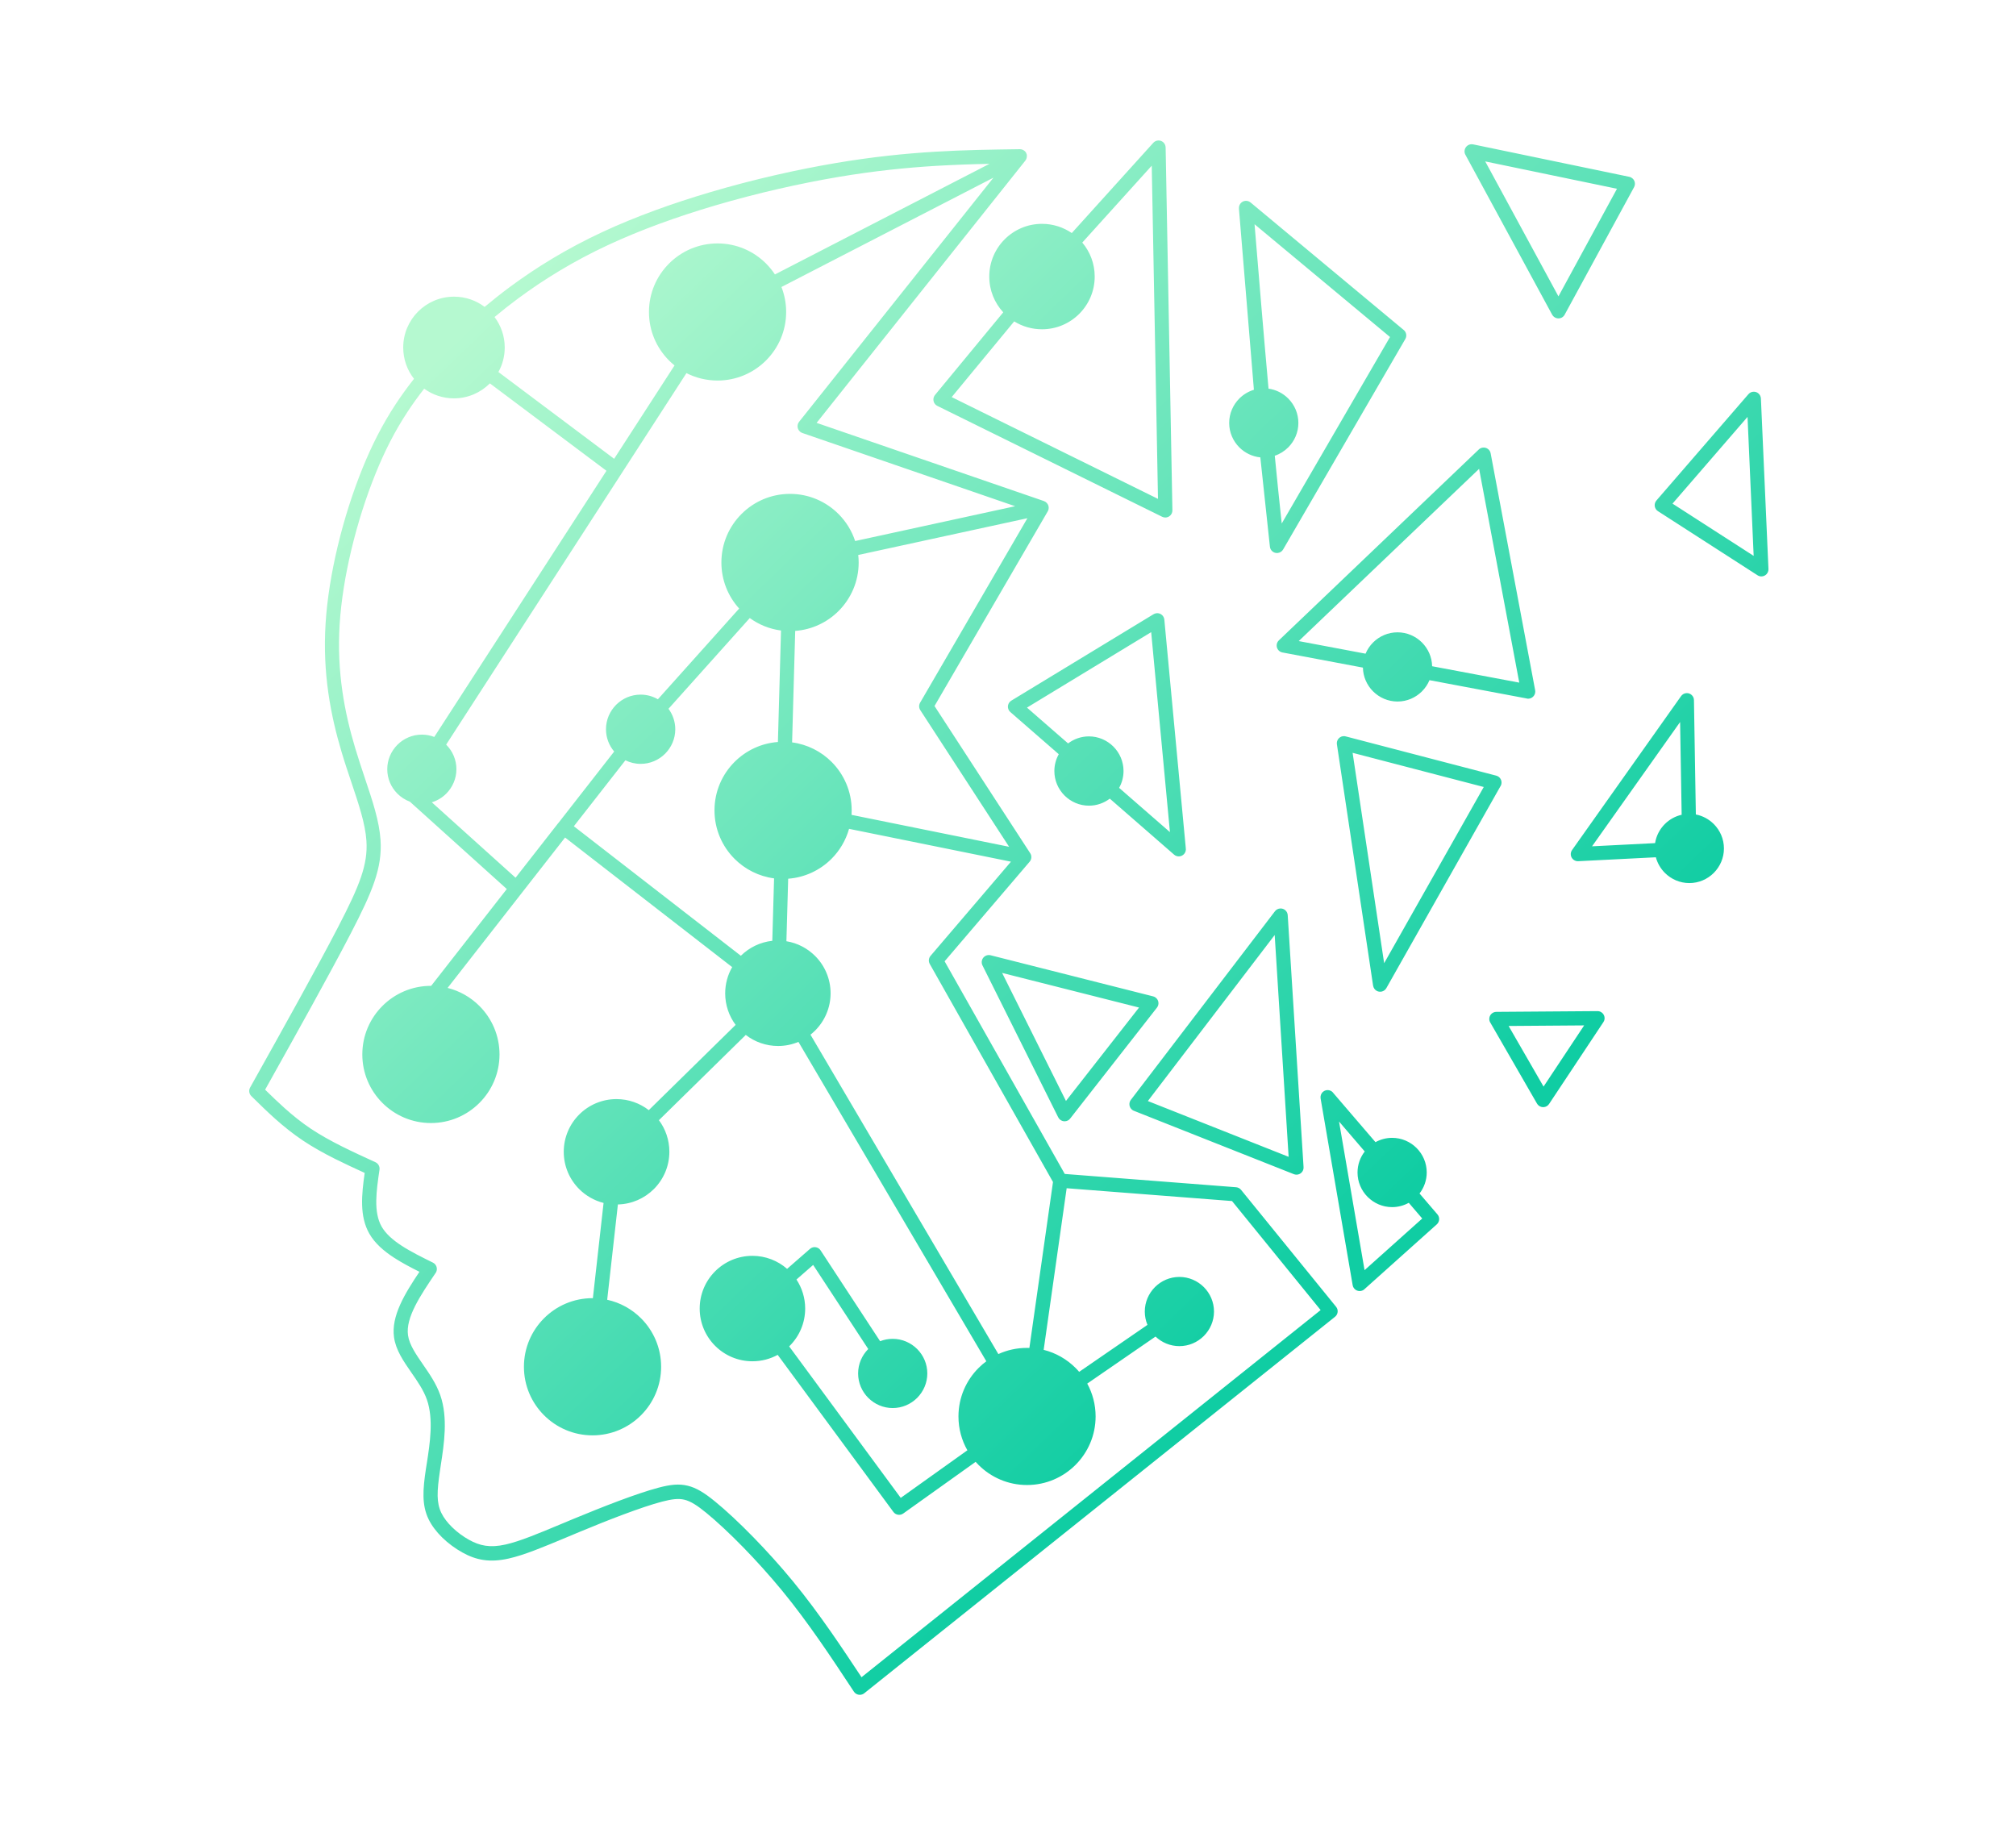 <?xml version="1.0" encoding="UTF-8" standalone="no" ?>
<!DOCTYPE svg PUBLIC "-//W3C//DTD SVG 1.1//EN" "http://www.w3.org/Graphics/SVG/1.1/DTD/svg11.dtd">
<svg xmlns="http://www.w3.org/2000/svg" xmlns:xlink="http://www.w3.org/1999/xlink" version="1.1" width="110" height="100" viewBox="0 0 1280 1024" xml:space="preserve">
<desc>Created with Fabric.js 4.4.0</desc>
<defs>
</defs>
<g transform="matrix(1 0 0 1 640 512)" id="background-logo"  >
<rect style="stroke: none; stroke-width: 0; stroke-dasharray: none; stroke-linecap: butt; stroke-dashoffset: 0; stroke-linejoin: miter; stroke-miterlimit: 4; fill: rgb(255,255,255); fill-opacity: 0; fill-rule: nonzero; opacity: 1;"  paint-order="stroke"  x="-640" y="-512" rx="0" ry="0" width="1280" height="1024" />
</g>
<g transform="matrix(3.773 0 0 3.773 640.531 512.802)" id="logo-logo"  >
<g style=""  paint-order="stroke"   >
		<g transform="matrix(0.726 0 0 0.726 0 0)"  >
<linearGradient id="SVGID_1_2_2_2_56927" gradientUnits="userSpaceOnUse" gradientTransform="matrix(1 0 0 1 0 0)"  x1="264.92" y1="247.23" x2="60.39" y2="33.97">
<stop offset="0%" style="stop-color:rgb(16,205,163);stop-opacity: 1"/>
<stop offset="100%" style="stop-color:rgb(181,249,208);stop-opacity: 1"/>
</linearGradient>
<path style="stroke: none; stroke-width: 1; stroke-dasharray: none; stroke-linecap: butt; stroke-dashoffset: 0; stroke-linejoin: miter; stroke-miterlimit: 4; fill: url(#SVGID_1_2_2_2_56927); fill-rule: evenodd; opacity: 1;"  paint-order="stroke"  transform=" translate(-176.097, -180.125)" d="M 79.56 268.34 L 79.68 268.34 L 82.16 246.25 C 79.99 245.7 78.04 244.57 76.51 243.04 C 74.3 240.83 72.93 237.77 72.93 234.4 C 72.93 231.03 74.3 227.97 76.51 225.76 C 78.72 223.55 81.78 222.18 85.15 222.18 C 87.97 222.18 90.57 223.14 92.64 224.74 L 112.77 204.98 C 111.25 202.94 110.35 200.41 110.35 197.67 C 110.35 195.46 110.94 193.38 111.97 191.59 L 73.24 161.55 L 63.34 174.22 C 63.3 174.28 63.25 174.34 63.2 174.4 L 46.01 196.41 C 48.84 197.12 51.38 198.59 53.38 200.59 C 56.26 203.47 58.04 207.44 58.04 211.83 C 58.04 216.22 56.26 220.19 53.38 223.07 C 50.5 225.95 46.53 227.73 42.14 227.73 C 37.75 227.73 33.78 225.95 30.9 223.07 C 28.02 220.19 26.24 216.22 26.24 211.83 C 26.24 207.44 28.02 203.47 30.9 200.59 C 33.78 197.71 37.75 195.93 42.14 195.93 L 42.2 195.93 L 59.73 173.49 L 37.26 153.24 C 36.17 152.83 35.19 152.2 34.38 151.39 L 34.36 151.37 C 32.91 149.91 32.02 147.91 32.02 145.72 C 32.02 143.52 32.92 141.52 34.37 140.06 L 34.39 140.04 C 35.85 138.59 37.85 137.7 40.04 137.7 C 41.05 137.7 42.03 137.89 42.92 138.24 L 82.83 76.55 L 55.81 56.29 L 55.8 56.3 L 55.78 56.32 C 53.64 58.45 50.7 59.76 47.47 59.76 C 44.9 59.76 42.52 58.93 40.58 57.52 C 39.18 59.3 37.9 61.09 36.7 62.91 C 33.82 67.29 31.46 71.9 29.33 77.15 C 27.13 82.57 25.18 88.67 23.7 94.85 C 22.3 100.7 21.34 106.61 20.99 112.07 C 20.63 117.67 20.93 122.83 21.61 127.59 C 22.29 132.35 23.37 136.73 24.57 140.76 C 25.33 143.29 26.1 145.59 26.83 147.78 C 28.6 153.04 30.16 157.69 30.46 162.08 C 30.68 165.31 30.22 168.32 29.04 171.79 C 27.9 175.14 26.09 178.9 23.58 183.75 C 21.08 188.57 17.9 194.44 14.38 200.82 C 11.23 206.53 7.49 213.24 3.71 220 C 5.19 221.45 6.69 222.9 8.29 224.33 C 10.17 226 12.14 227.6 14.3 229.04 C 16.47 230.49 18.88 231.82 21.4 233.09 C 23.99 234.39 26.63 235.6 29.28 236.81 C 29.96 237.12 30.33 237.84 30.22 238.55 L 30.22 238.55 C 29.5 243.45 28.79 248.36 30.72 251.74 C 31.68 253.42 33.35 254.86 35.36 256.17 C 37.49 257.56 40.05 258.82 42.6 260.08 C 43.42 260.48 43.75 261.47 43.35 262.29 C 43.3 262.39 43.24 262.49 43.17 262.57 C 39.7 267.7 36.25 272.82 36.83 276.92 C 37.14 279.12 38.69 281.35 40.3 283.69 C 41.81 285.87 43.37 288.13 44.3 290.77 C 46.14 296.02 45.18 302.17 44.43 307.02 L 44.24 308.31 C 43.89 310.66 43.67 312.57 43.7 314.16 C 43.73 315.65 43.98 316.91 44.56 318.1 C 45.12 319.26 46 320.38 47.04 321.4 C 48.23 322.57 49.62 323.58 50.99 324.34 C 52.23 325.03 53.45 325.5 54.78 325.7 C 56.14 325.9 57.64 325.83 59.45 325.42 C 62.7 324.69 67 322.9 72.19 320.73 L 75.21 319.47 C 78.52 318.1 82.15 316.64 85.61 315.34 C 89.09 314.04 92.35 312.92 94.89 312.25 C 97.65 311.52 99.65 311.3 101.68 311.8 C 103.68 312.29 105.53 313.43 108.01 315.46 C 110.47 317.46 113.62 320.38 116.95 323.8 C 119.93 326.86 123.08 330.33 126.05 333.94 C 129.17 337.73 132.06 341.66 134.85 345.65 C 137.27 349.12 139.61 352.65 141.95 356.18 L 248.37 271.08 L 227.83 245.81 L 189.5 242.84 L 184.17 280.3 C 187.01 281.01 189.54 282.48 191.55 284.48 C 191.85 284.78 192.13 285.08 192.4 285.4 L 208.23 274.51 C 207.83 273.56 207.61 272.51 207.61 271.42 C 207.61 269.22 208.51 267.22 209.96 265.76 L 209.98 265.74 C 211.44 264.29 213.44 263.4 215.63 263.4 C 217.83 263.4 219.83 264.3 221.29 265.75 L 221.31 265.77 C 222.76 267.23 223.65 269.23 223.65 271.42 C 223.65 273.62 222.75 275.62 221.3 277.08 L 221.28 277.1 C 219.82 278.55 217.82 279.44 215.63 279.44 C 213.5 279.44 211.55 278.6 210.1 277.22 L 194.27 288.12 C 195.5 290.38 196.21 292.97 196.21 295.73 C 196.21 300.12 194.43 304.09 191.55 306.97 C 188.67 309.85 184.7 311.63 180.31 311.63 C 175.92 311.63 171.95 309.85 169.07 306.97 C 168.84 306.74 168.62 306.5 168.4 306.26 L 151.64 318.22 C 150.91 318.76 149.87 318.6 149.34 317.87 L 122.52 281.46 C 120.78 282.41 118.78 282.95 116.66 282.95 C 113.29 282.95 110.23 281.58 108.02 279.37 C 105.81 277.16 104.44 274.1 104.44 270.73 C 104.44 267.36 105.81 264.3 108.02 262.09 C 110.23 259.88 113.29 258.51 116.66 258.51 C 119.74 258.51 122.55 259.65 124.7 261.53 L 129.91 256.98 C 129.99 256.9 130.08 256.83 130.18 256.76 C 130.94 256.26 131.97 256.48 132.46 257.24 L 146.26 278.3 C 147.17 277.94 148.15 277.75 149.18 277.75 C 151.38 277.75 153.38 278.65 154.84 280.1 L 154.86 280.12 C 156.31 281.58 157.2 283.58 157.2 285.77 C 157.2 287.97 156.3 289.97 154.85 291.43 L 154.83 291.45 C 153.37 292.9 151.37 293.79 149.18 293.79 C 146.98 293.79 144.98 292.89 143.52 291.44 L 143.5 291.42 C 142.05 289.96 141.16 287.96 141.16 285.77 C 141.16 283.57 142.06 281.57 143.51 280.11 L 130.74 260.62 L 126.87 264 C 128.14 265.93 128.89 268.24 128.89 270.73 C 128.89 274.1 127.52 277.16 125.31 279.37 L 125.18 279.5 L 151.04 314.61 L 166.49 303.58 C 165.17 301.27 164.42 298.59 164.42 295.74 C 164.42 291.35 166.2 287.38 169.08 284.5 C 169.64 283.94 170.24 283.42 170.88 282.95 L 127.33 208.92 C 125.88 209.53 124.28 209.87 122.61 209.87 C 119.79 209.87 117.19 208.91 115.12 207.31 L 94.99 227.07 C 96.51 229.11 97.41 231.64 97.41 234.38 C 97.41 237.75 96.04 240.81 93.83 243.02 C 91.68 245.17 88.74 246.52 85.48 246.6 L 83 268.69 C 86.02 269.35 88.73 270.87 90.84 272.98 C 93.72 275.86 95.5 279.83 95.5 284.22 C 95.5 288.61 93.72 292.58 90.84 295.46 C 87.96 298.34 83.99 300.12 79.6 300.12 C 75.21 300.12 71.24 298.34 68.36 295.46 C 65.48 292.58 63.7 288.61 63.7 284.22 C 63.7 279.83 65.48 275.86 68.36 272.98 C 71.24 270.1 75.21 268.32 79.6 268.32 z M 180.31 131.45 L 189.83 139.74 C 191.18 138.72 192.85 138.11 194.66 138.11 C 196.86 138.11 198.86 139.01 200.32 140.46 L 200.34 140.48 C 201.79 141.94 202.68 143.94 202.68 146.13 C 202.68 147.55 202.31 148.88 201.66 150.04 L 213.44 160.3 L 209.09 113.95 L 180.3 131.44 z M 214.39 165.51 L 199.5 152.54 C 198.15 153.56 196.48 154.17 194.67 154.17 C 192.47 154.17 190.47 153.27 189.01 151.82 L 188.99 151.8 C 187.54 150.34 186.65 148.34 186.65 146.15 C 186.65 144.73 187.02 143.4 187.67 142.24 L 176.45 132.47 L 176.45 132.47 C 176.32 132.36 176.21 132.23 176.12 132.08 C 175.65 131.3 175.9 130.29 176.68 129.82 L 209.58 109.83 C 209.8 109.68 210.06 109.59 210.35 109.56 C 211.26 109.48 212.06 110.15 212.14 111.05 L 217.11 163.99 C 217.19 164.46 217.07 164.97 216.73 165.36 C 216.13 166.05 215.09 166.12 214.4 165.52 z M 290.04 149.68 L 263.6 196.46 C 263.15 197.25 262.15 197.53 261.36 197.09 C 260.9 196.83 260.61 196.38 260.54 195.9 L 260.53 195.9 L 252.14 139.94 C 252.01 139.04 252.63 138.2 253.53 138.07 C 253.79 138.03 254.05 138.06 254.29 138.14 L 289.07 147.21 C 289.95 147.44 290.48 148.34 290.25 149.22 C 290.2 149.39 290.13 149.56 290.04 149.7 z M 263.09 190.68 L 286.18 149.84 L 255.78 141.92 L 263.09 190.68 z M 332.05 156.27 L 331.69 134.78 L 311.28 163.59 L 325.89 162.85 C 326.16 161.15 326.97 159.61 328.14 158.44 L 328.16 158.42 C 329.21 157.37 330.55 156.62 332.04 156.28 z M 334.9 129.7 L 335.34 156.21 C 336.94 156.52 338.37 157.31 339.49 158.42 L 339.51 158.44 C 340.96 159.9 341.85 161.9 341.85 164.09 C 341.85 166.29 340.95 168.29 339.5 169.75 L 339.48 169.77 C 338.02 171.22 336.02 172.11 333.83 172.11 C 331.63 172.11 329.63 171.21 328.17 169.76 L 328.15 169.74 C 327.17 168.75 326.44 167.51 326.07 166.13 L 308.07 167.04 L 308.07 167.04 C 307.72 167.06 307.36 166.96 307.04 166.74 C 306.3 166.22 306.12 165.19 306.65 164.45 L 331.87 128.84 C 332.16 128.39 332.66 128.09 333.23 128.08 C 334.14 128.07 334.89 128.79 334.9 129.7 z M 291.94 205.23 L 300.04 219.28 L 309.45 205.1 L 291.94 205.23 z M 298.52 223.22 L 287.71 204.47 C 287.55 204.22 287.46 203.93 287.46 203.61 C 287.46 202.7 288.19 201.96 289.1 201.96 L 312.43 201.79 C 312.78 201.77 313.14 201.85 313.45 202.06 C 314.21 202.56 314.42 203.59 313.91 204.34 L 301.32 223.31 L 301.32 223.31 C 301.18 223.52 301 223.7 300.77 223.83 C 299.98 224.28 298.98 224.01 298.52 223.22 z M 208.32 222.63 L 240.95 235.56 L 237.72 184.15 L 208.32 222.63 z M 242.16 239.58 L 205.18 224.93 C 205.01 224.87 204.84 224.79 204.69 224.67 C 203.97 224.12 203.83 223.08 204.38 222.36 L 237.76 178.67 C 238.04 178.29 238.48 178.03 238.99 178 C 239.9 177.94 240.68 178.63 240.74 179.54 L 244.41 237.95 L 244.41 237.95 C 244.43 238.18 244.39 238.43 244.3 238.66 C 243.97 239.5 243.01 239.92 242.16 239.58 z M 271.9 249.84 L 268.8 246.22 C 267.65 246.85 266.34 247.22 264.94 247.22 C 262.74 247.22 260.74 246.32 259.28 244.87 L 259.26 244.85 C 257.81 243.39 256.92 241.39 256.92 239.2 C 256.92 237.37 257.54 235.68 258.59 234.32 L 252.63 227.37 L 258.55 261.83 L 271.92 249.86 z M 251.23 220.68 L 261.08 232.16 C 262.23 231.53 263.54 231.16 264.94 231.16 C 267.14 231.16 269.14 232.06 270.6 233.51 L 270.62 233.53 C 272.07 234.99 272.96 236.99 272.96 239.18 C 272.96 241.01 272.34 242.7 271.29 244.06 L 275.45 248.91 C 276.03 249.59 275.96 250.61 275.3 251.21 L 258.6 266.17 C 258.36 266.42 258.05 266.59 257.69 266.65 C 256.79 266.8 255.94 266.2 255.79 265.3 L 248.36 222.02 C 248.27 221.47 248.46 220.88 248.92 220.49 C 249.61 219.9 250.65 219.98 251.24 220.67 z M 174.54 192.93 L 189.34 222.61 L 206.28 200.96 L 174.53 192.93 z M 187.55 226.42 L 169.98 191.18 C 169.81 190.84 169.76 190.44 169.86 190.04 C 170.08 189.16 170.98 188.62 171.86 188.84 L 209.54 198.37 L 209.54 198.37 C 209.76 198.42 209.97 198.52 210.15 198.67 C 210.87 199.23 210.99 200.26 210.43 200.98 L 190.4 226.58 C 190.25 226.81 190.03 227.01 189.76 227.15 C 188.94 227.56 187.95 227.22 187.55 226.41 z M 243.29 116.02 L 258.78 118.94 C 259.19 117.97 259.78 117.09 260.52 116.35 L 260.54 116.33 C 262 114.88 264 113.99 266.19 113.99 C 268.39 113.99 270.39 114.89 271.85 116.34 L 271.87 116.36 C 273.28 117.78 274.17 119.72 274.21 121.85 L 294.41 125.65 L 285.1 76.1 L 243.28 116.03 z M 296.18 129.33 L 273.6 125.08 C 273.19 126.05 272.6 126.93 271.86 127.67 L 271.84 127.69 C 270.38 129.14 268.38 130.03 266.19 130.03 C 263.99 130.03 261.99 129.13 260.53 127.68 L 260.51 127.66 C 259.1 126.24 258.21 124.3 258.17 122.17 L 239.52 118.66 C 239.19 118.6 238.88 118.44 238.63 118.18 C 238 117.52 238.03 116.48 238.69 115.85 L 285.02 71.62 C 285.24 71.4 285.53 71.25 285.86 71.19 C 286.75 71.02 287.62 71.61 287.78 72.51 L 298.09 127.4 C 298.13 127.6 298.13 127.82 298.09 128.03 C 297.92 128.92 297.06 129.51 296.17 129.35 z M 326.24 83.39 L 347.53 58.79 C 348.13 58.1 349.17 58.03 349.85 58.62 C 350.21 58.93 350.4 59.36 350.42 59.8 L 352.17 99.31 C 352.21 100.22 351.5 100.99 350.6 101.03 C 350.25 101.05 349.92 100.95 349.64 100.77 L 326.56 85.91 C 325.79 85.42 325.57 84.4 326.06 83.63 C 326.12 83.54 326.18 83.46 326.25 83.39 z M 347.31 64.07 L 329.93 84.16 L 348.74 96.27 L 347.32 64.07 z M 286.52 4.84 L 303.49 36.12 L 317.06 11.18 L 286.52 4.84 z M 302.03 40.36 L 281.92 3.29 L 281.92 3.29 C 281.74 2.96 281.67 2.57 281.76 2.17 C 281.95 1.28 282.82 0.71 283.71 0.89 L 319.91 8.41 C 320.06 8.44 320.22 8.5 320.36 8.58 C 321.16 9.01 321.45 10.01 321.02 10.81 L 305 40.24 C 304.86 40.56 304.61 40.84 304.28 41.03 C 303.48 41.46 302.48 41.17 302.04 40.37 z M 233.05 19.4 C 234.11 32.22 235.15 44.86 236.29 57.51 C 238.05 57.75 239.64 58.58 240.85 59.79 L 240.87 59.81 C 242.32 61.27 243.21 63.27 243.21 65.46 C 243.21 67.66 242.31 69.66 240.86 71.12 L 240.84 71.14 C 239.97 72 238.92 72.67 237.74 73.06 C 238.25 78.28 238.78 83.52 239.35 88.77 L 264.45 45.54 L 233.04 19.39 z M 232.9 57.77 L 229.43 15.76 L 229.44 15.76 C 229.41 15.35 229.53 14.92 229.81 14.57 C 230.39 13.87 231.43 13.78 232.13 14.36 L 267.55 43.85 C 268.22 44.34 268.42 45.27 268 46 L 239.69 94.76 C 239.44 95.21 238.98 95.54 238.42 95.6 C 237.51 95.7 236.7 95.04 236.61 94.13 L 234.39 73.44 C 232.51 73.25 230.81 72.4 229.53 71.13 L 229.51 71.11 C 228.06 69.65 227.17 67.65 227.17 65.46 C 227.17 63.26 228.07 61.26 229.52 59.8 L 229.54 59.78 C 230.47 58.86 231.62 58.16 232.9 57.77 z M 190.68 21.45 L 209.58 0.53 C 210.19 -0.14 211.23 -0.2 211.9 0.41 C 212.25 0.73 212.43 1.16 212.44 1.6 L 214.01 85.71 C 214.02 86.62 213.3 87.37 212.39 87.38 C 212.12 87.38 211.86 87.32 211.64 87.21 L 159.53 61.51 C 158.71 61.11 158.38 60.12 158.78 59.3 C 158.85 59.16 158.94 59.03 159.04 58.91 L 174.8 39.82 C 172.79 37.64 171.56 34.73 171.56 31.53 C 171.56 28.16 172.93 25.1 175.14 22.89 C 177.35 20.68 180.41 19.31 183.78 19.31 C 186.34 19.31 188.71 20.1 190.68 21.44 z M 209.23 5.82 L 193.12 23.65 C 194.92 25.78 196 28.53 196 31.53 C 196 34.9 194.63 37.96 192.42 40.17 C 190.21 42.38 187.15 43.75 183.78 43.75 C 181.42 43.75 179.21 43.08 177.34 41.92 L 162.85 59.47 L 210.67 83.06 L 209.22 5.81 z M 186.35 241.43 L 157.77 190.86 C 157.42 190.24 157.52 189.49 157.95 188.98 L 176.59 167.15 L 139.06 159.54 C 138.31 162.2 136.89 164.59 134.99 166.49 C 132.38 169.1 128.86 170.81 124.95 171.1 L 124.54 185.59 C 127.12 186.01 129.43 187.24 131.2 189.01 C 133.41 191.22 134.78 194.28 134.78 197.65 C 134.78 201.02 133.41 204.08 131.2 206.29 C 130.86 206.63 130.5 206.95 130.12 207.25 L 173.67 281.28 C 175.68 280.36 177.91 279.85 180.27 279.85 C 180.47 279.85 180.67 279.85 180.86 279.86 L 186.33 241.41 z M 126.58 113.66 L 125.86 139.5 C 129.41 139.97 132.6 141.61 135.01 144.02 C 137.89 146.9 139.67 150.87 139.67 155.26 C 139.67 155.61 139.66 155.96 139.64 156.3 L 176.16 163.7 L 155.57 132.02 C 155.22 131.48 155.23 130.82 155.53 130.3 L 180.4 87.54 L 141.19 96.06 C 141.25 96.63 141.29 97.22 141.29 97.81 C 141.29 102.2 139.51 106.17 136.63 109.05 C 134.02 111.66 130.5 113.37 126.59 113.66 z M 121.27 185.51 L 121.68 171.02 C 118.13 170.55 114.94 168.91 112.53 166.5 C 109.65 163.62 107.87 159.65 107.87 155.26 C 107.87 150.87 109.65 146.9 112.53 144.02 C 115.14 141.41 118.66 139.7 122.57 139.41 L 123.29 113.57 C 120.61 113.22 118.14 112.2 116.05 110.68 L 97.21 131.71 C 98.19 133.04 98.78 134.69 98.78 136.46 C 98.78 138.66 97.88 140.66 96.43 142.12 L 96.41 142.14 C 94.95 143.59 92.95 144.48 90.76 144.48 C 89.49 144.48 88.29 144.18 87.22 143.65 L 75.27 158.94 L 113.98 188.96 C 115.9 187.06 118.44 185.8 121.27 185.49 z M 71.62 158.27 L 71.65 158.23 L 71.69 158.18 L 84.62 141.62 C 83.43 140.22 82.72 138.41 82.72 136.45 C 82.72 134.25 83.62 132.25 85.07 130.79 L 85.09 130.77 C 86.55 129.32 88.55 128.43 90.74 128.43 C 92.2 128.43 93.57 128.82 94.75 129.51 L 113.59 108.48 C 111.03 105.66 109.47 101.91 109.47 97.8 C 109.47 93.41 111.25 89.44 114.13 86.56 C 117.01 83.68 120.98 81.9 125.37 81.9 C 129.76 81.9 133.73 83.68 136.61 86.56 C 138.35 88.3 139.69 90.44 140.47 92.83 L 177.56 84.76 L 128.24 67.79 C 127.38 67.49 126.92 66.55 127.21 65.69 C 127.28 65.47 127.4 65.28 127.54 65.12 L 172.53 8.61 L 123.39 33.95 C 124.09 35.74 124.48 37.69 124.48 39.73 C 124.48 44.12 122.7 48.09 119.82 50.97 C 116.94 53.85 112.97 55.63 108.58 55.63 C 105.99 55.63 103.54 55.01 101.37 53.91 L 45.67 140.02 L 45.69 140.04 L 45.71 140.06 C 47.16 141.52 48.05 143.52 48.05 145.71 C 48.05 147.91 47.15 149.91 45.7 151.37 L 45.68 151.39 C 44.76 152.31 43.62 153 42.35 153.39 L 61.76 170.87 L 71.62 158.25 z M 184.25 83.58 C 184.77 83.77 185.18 84.21 185.3 84.78 C 185.4 85.23 185.3 85.68 185.07 86.03 L 158.87 131.07 L 181.02 165.14 C 181.44 165.74 181.42 166.57 180.92 167.16 L 161.21 190.24 L 189.06 239.53 L 228.76 242.61 L 228.76 242.61 C 229.2 242.64 229.62 242.85 229.92 243.21 L 251.96 270.33 C 252.53 271.04 252.41 272.07 251.7 272.64 L 142.63 359.86 C 142.58 359.91 142.52 359.95 142.46 359.99 C 141.7 360.49 140.68 360.28 140.18 359.52 C 137.54 355.52 134.9 351.51 132.14 347.56 C 129.4 343.64 126.56 339.78 123.5 336.06 C 120.61 332.55 117.52 329.14 114.59 326.13 C 111.34 322.8 108.29 319.97 105.93 318.05 C 103.83 316.34 102.35 315.39 100.91 315.04 C 99.5 314.7 97.96 314.9 95.73 315.48 C 93.28 316.12 90.12 317.21 86.76 318.46 C 83.38 319.72 79.77 321.18 76.47 322.55 L 73.46 323.81 C 68.15 326.03 63.75 327.87 60.17 328.67 C 57.93 329.17 56.04 329.26 54.31 329 C 52.55 328.74 50.98 328.13 49.4 327.25 C 47.79 326.35 46.15 325.16 44.74 323.78 C 43.45 322.51 42.34 321.08 41.6 319.56 C 40.81 317.92 40.46 316.22 40.42 314.25 C 40.38 312.38 40.61 310.33 40.99 307.84 C 41.09 307.15 41.05 307.49 41.2 306.53 C 41.9 302.04 42.78 296.35 41.22 291.87 C 40.45 289.65 39.01 287.58 37.62 285.58 C 35.77 282.91 34.01 280.37 33.59 277.39 C 32.9 272.51 36.02 267.37 39.48 262.21 C 37.42 261.18 35.41 260.12 33.59 258.94 C 31.16 257.36 29.13 255.58 27.87 253.38 C 25.56 249.34 26.07 244.35 26.79 239.29 C 24.45 238.22 22.12 237.14 19.92 236.04 C 17.3 234.72 14.78 233.33 12.47 231.78 C 10.14 230.22 8.06 228.54 6.1 226.8 C 4.19 225.1 2.35 223.29 0.51 221.48 C -2.9531932455029164e-14 220.97 -0.14 220.17 0.23 219.5 C 4 212.76 7.77 206.02 11.5 199.24 C 15.03 192.83 18.21 186.98 20.66 182.24 C 23.1 177.53 24.85 173.89 25.93 170.73 C 26.97 167.68 27.38 165.07 27.19 162.3 C 26.92 158.32 25.42 153.87 23.73 148.83 C 22.96 146.54 22.15 144.14 21.43 141.71 C 20.19 137.55 19.08 133.02 18.37 128.06 C 17.66 123.1 17.36 117.72 17.73 111.87 C 18.09 106.19 19.09 100.1 20.52 94.1 C 22.03 87.76 24.04 81.49 26.3 75.92 C 28.51 70.47 30.97 65.68 33.97 61.11 C 35.28 59.12 36.69 57.17 38.22 55.23 C 36.65 53.23 35.72 50.71 35.72 47.97 C 35.72 44.72 37.04 41.77 39.17 39.64 C 41.3 37.51 44.25 36.19 47.5 36.19 C 50.16 36.19 52.62 37.07 54.59 38.56 C 56.43 37.02 58.37 35.48 60.42 33.96 C 66.56 29.41 73.66 25.04 81.89 21.21 C 89.55 17.64 98.21 14.53 106.99 11.94 C 116.97 8.99 127.1 6.72 136.09 5.2 C 144.53 3.78 151.97 3.02 158.91 2.6 C 165.73 2.18 172.14 2.1 178.53 2.01 L 178.56 2.01 L 178.56 2.01 L 178.6 2.01 L 178.64 2.01 L 178.64 2.01 L 178.66 2.01 C 178.97 2.01 179.27 2.1 179.54 2.27 L 179.54 2.27 L 179.56 2.28 C 179.6 2.31 179.64 2.33 179.67 2.36 L 179.73 2.41 L 179.73 2.41 L 179.76 2.43 L 179.77 2.43 L 179.79 2.45 C 179.81 2.47 179.83 2.49 179.85 2.51 L 179.86 2.52 L 179.88 2.54 C 180.07 2.75 180.2 3.01 180.26 3.27 L 180.26 3.29 L 180.26 3.31 L 180.27 3.35 L 180.27 3.35 L 180.27 3.37 L 180.27 3.39 L 180.27 3.41 L 180.27 3.43 L 180.27 3.45 L 180.27 3.47 L 180.27 3.49 L 180.27 3.51 L 180.27 3.55 L 180.27 3.57 L 180.27 3.59 L 180.27 3.63 L 180.27 3.65 L 180.27 3.67 C 180.26 3.98 180.17 4.29 179.99 4.56 L 179.99 4.56 C 179.97 4.59 179.94 4.63 179.92 4.66 L 131.54 65.44 L 184.24 83.57 L 184.24 83.57 L 184.24 83.57 L 184.24 83.57 L 184.24 83.57 L 184.24 83.57 L 184.24 83.57 L 184.24 83.57 z M 57.78 53.65 L 84.61 73.77 L 98.61 52.13 C 98.17 51.77 97.74 51.39 97.34 50.99 C 94.46 48.11 92.68 44.14 92.68 39.75 C 92.68 35.36 94.46 31.39 97.34 28.51 C 100.22 25.63 104.19 23.85 108.58 23.85 C 112.97 23.85 116.94 25.63 119.82 28.51 C 120.59 29.28 121.28 30.13 121.88 31.04 L 171.61 5.4 C 167.56 5.48 163.43 5.62 159.07 5.88 C 152.25 6.3 144.92 7.04 136.6 8.44 C 127.73 9.94 117.73 12.18 107.89 15.09 C 99.29 17.63 90.79 20.69 83.25 24.2 C 75.21 27.94 68.3 32.2 62.35 36.61 C 60.43 38.03 58.61 39.47 56.89 40.91 C 58.37 42.88 59.25 45.33 59.25 47.98 C 59.25 50.04 58.72 51.97 57.78 53.66 z" stroke-linecap="round" />
</g>
</g>
</g>
</svg>